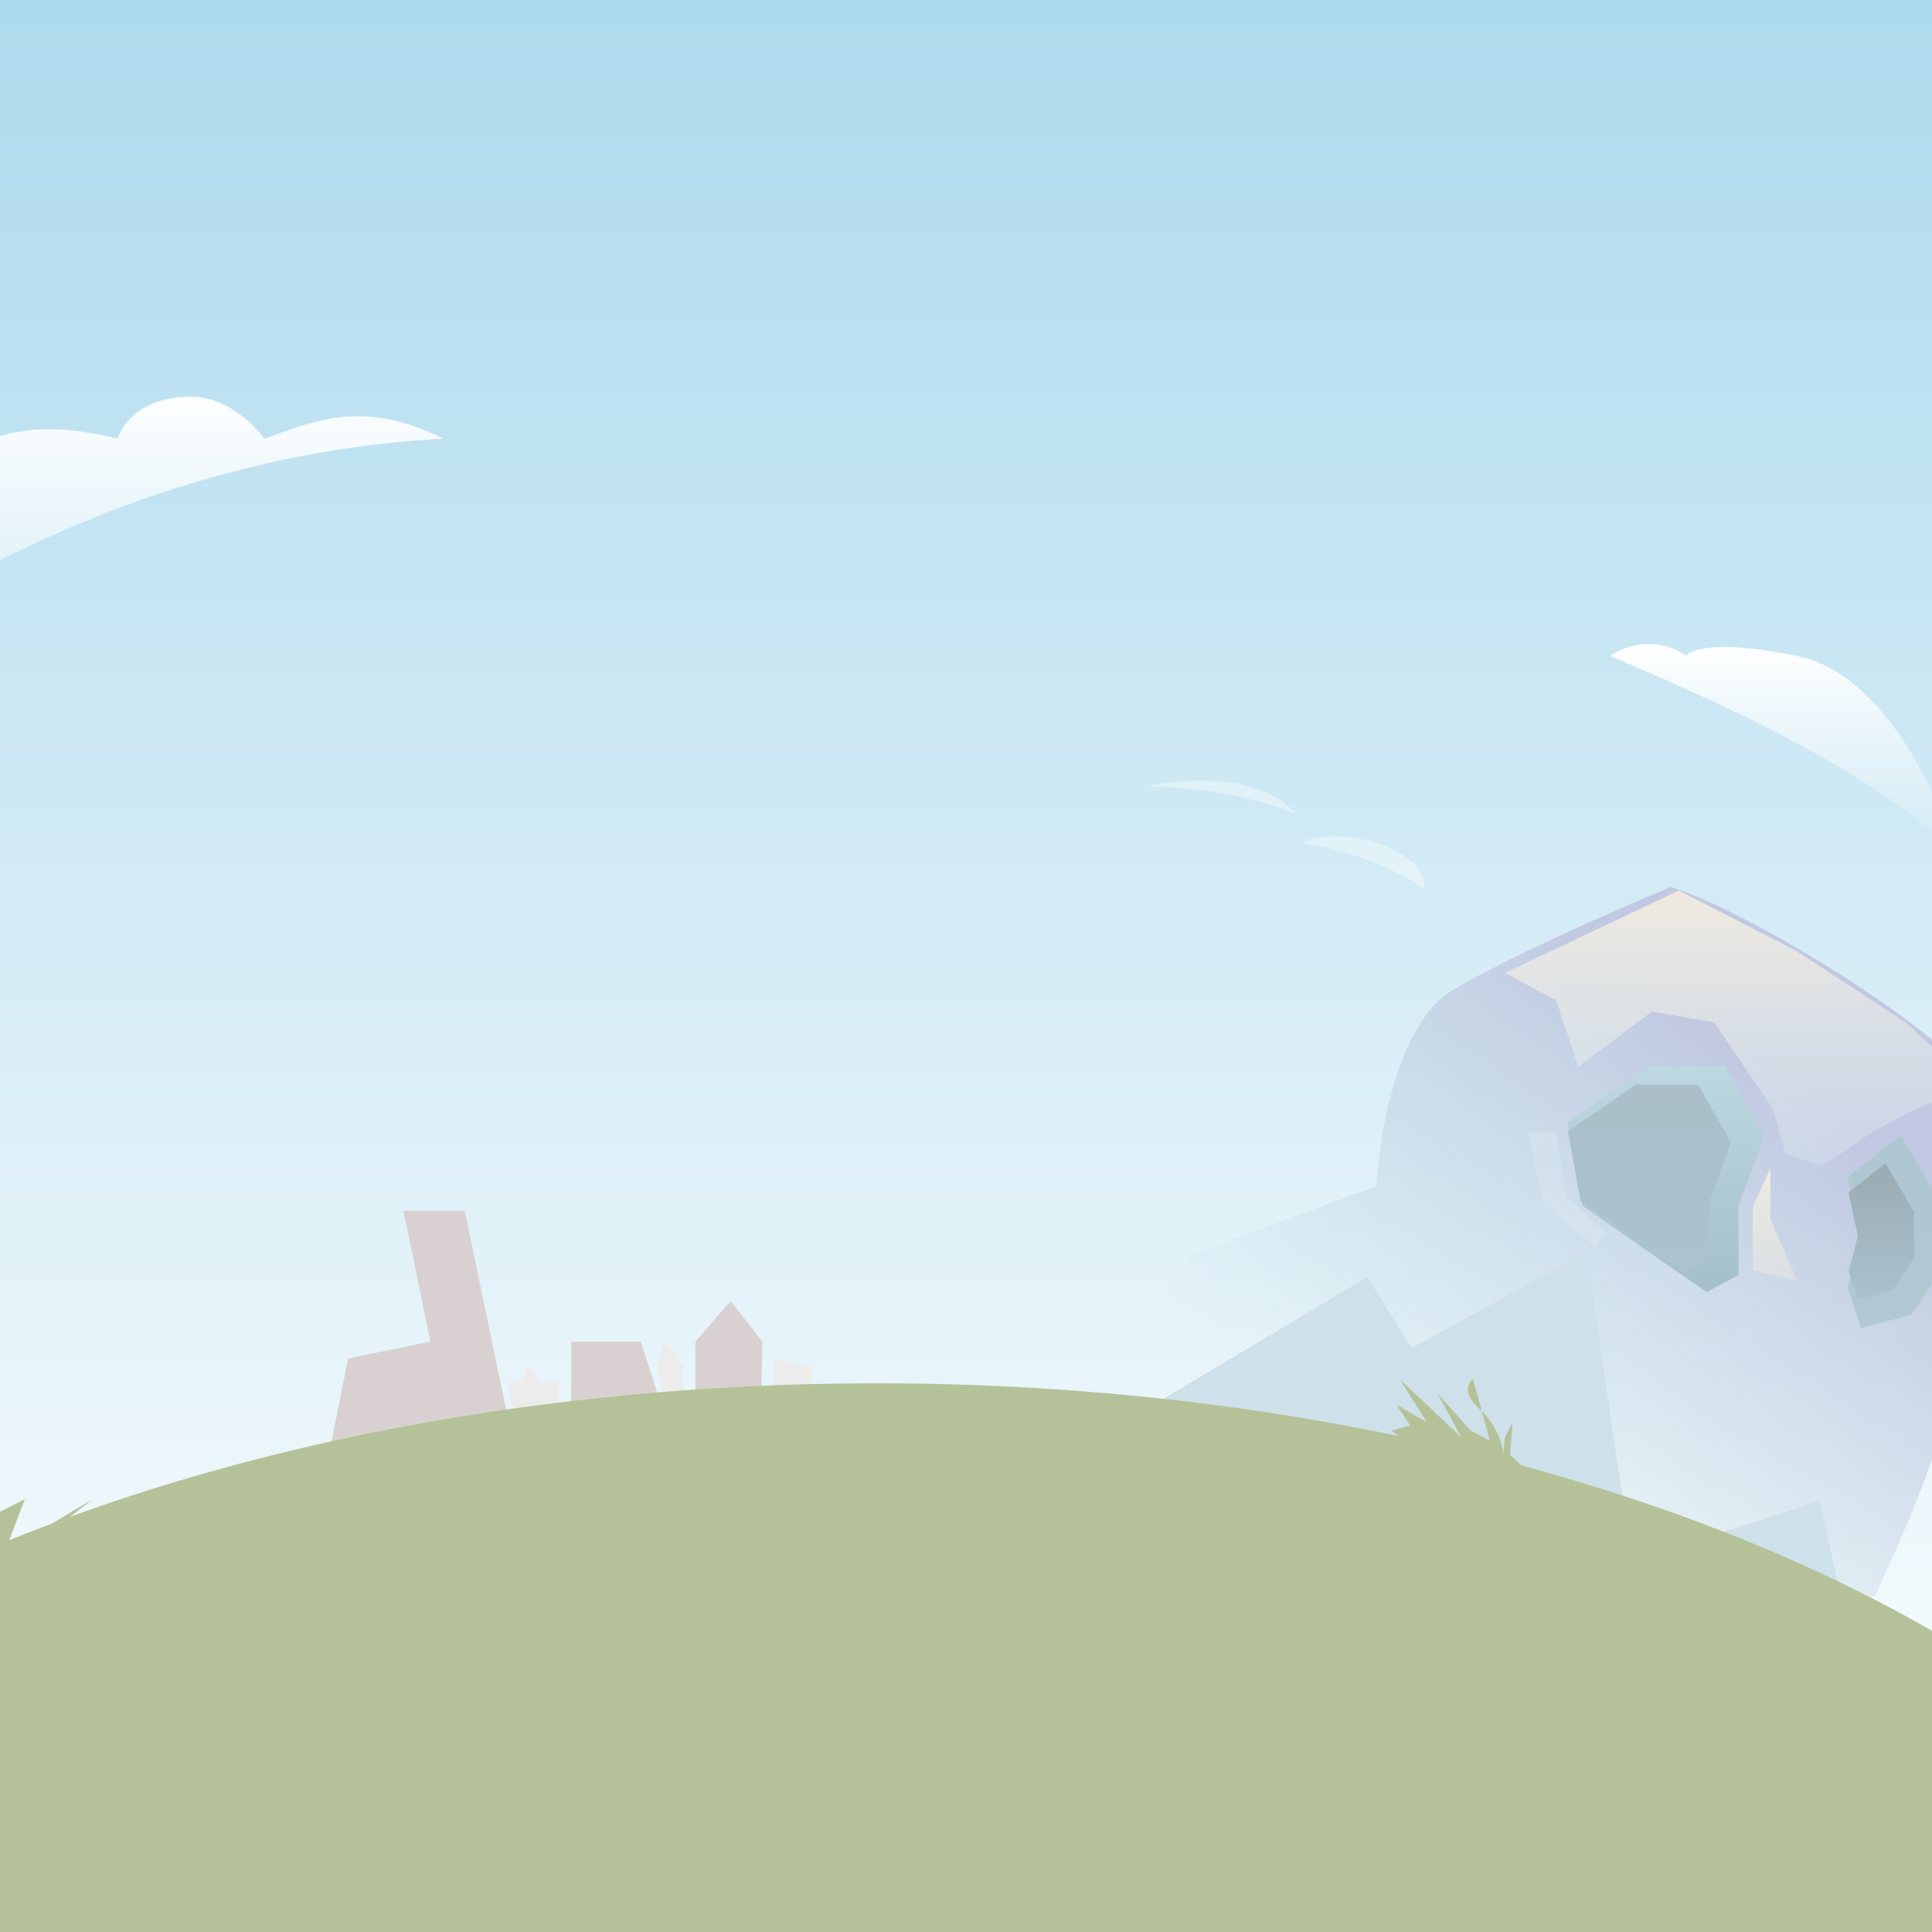 <svg width="750" height="750" viewBox="0 0 750 750" fill="none" xmlns="http://www.w3.org/2000/svg">
<rect x="0" y="0" width="750" height="750" fill="#333333" stroke="none"/>
<g clip-path="url(#clip0_113_225)">
<rect width="750" height="750" fill="url(#paint0_linear_113_225)"/>
<path d="M462.967 486.877L414.714 540.346L666.083 659.347L728.029 619.245C728.029 619.245 747.191 578.763 753.133 556.322C765.374 510.094 782.215 454.861 773.347 429.822C764.479 404.783 676.19 352.009 648.478 344.402C629.025 352.444 584.837 371.723 563.71 384.504C542.583 397.284 535.345 440.472 534.367 460.469L462.967 486.877Z" fill="url(#paint1_linear_113_225)"/>
<path d="M614.245 467.967L640.327 486.225L662.497 501.548L674.886 495.028V467.967L684.993 440.907L669.67 413.846H640.327L608.376 435.69L614.245 467.967Z" fill="url(#paint2_linear_113_225)"/>
<path d="M613.547 466.086L635.079 481.29L653.381 494.05L663.608 488.62V466.086L671.952 443.553L659.302 421.019H635.079L608.702 439.209L613.547 466.086Z" fill="url(#paint3_linear_113_225)"/>
<path d="M717.27 456.882L737.81 440.907L753.785 467.315V492.746L742.048 510.351L722.486 515.568L717.27 499.918L722.486 481.009L717.27 456.882Z" fill="url(#paint4_linear_113_225)"/>
<path d="M717.596 462.967L731.901 451.666L743.027 470.348V488.338L734.852 500.792L721.229 504.483L717.596 493.412L721.229 480.035L717.596 462.967Z" fill="url(#paint5_linear_113_225)"/>
<path d="M665.431 396.893L641.305 392.654L612.615 414.172L604.138 388.416L584.25 377.657L651.738 345.706L697.382 369.18L739.766 396.893L766.827 421.997L743.679 430.474L726.725 439.603L707.489 452.644L693.144 448.08L688.254 430.474L665.431 396.893Z" fill="url(#paint6_linear_113_225)"/>
<path d="M599.247 467.641L593.053 439.603H604.138L608.05 464.055L623.048 478.4L619.461 484.269L599.247 467.641Z" fill="url(#paint7_linear_113_225)"/>
<path d="M680.429 468.293L687.275 453.622V473.184L697.708 497.31L680.429 493.072V468.293Z" fill="url(#paint8_linear_113_225)"/>
<path d="M172 170.28C34.735 177.573 -71.861 255.799 -108 294C-105.434 290.66 -102.813 287.405 -100.142 284.233C-92.885 275.008 -89.524 262.537 -80 247.117C-66.326 224.977 -59.163 218.791 -40.605 214.559C-35.07 193.721 -19.442 175.489 -3.488 170.279C12.465 165.07 26.465 165.722 45.674 170.28C49.907 158.884 61.457 153.937 74.326 154.001C87.084 154.063 97.442 163.442 102.651 170.279C118.605 165.07 139.442 153.675 172 170.28Z" fill="url(#paint9_linear_113_225)"/>
<path d="M530.81 495.701L447.368 545.6L541.833 607.135L715.705 624.675L706.386 582.66L633.458 606.182L615.862 486.189L547.95 523.292L530.81 495.701Z" fill="#CEE0E9"/>
<path d="M221.757 520.803V562.1L261.158 559.151L248.784 520.803H221.757Z" fill="#D9D1D1"/>
<path d="M269.95 520.803V544.729L295.349 548.007L296 520.803L283.626 505.07L269.95 520.803Z" fill="#D9D1D1"/>
<path d="M180.403 470L197.335 551.284L127 568L135.141 527.358L167.052 520.803L156.632 470H180.403Z" fill="#D9D1D1"/>
<path d="M197 536.63L199.622 550L216.994 547.065V536.63H210.111L205.194 530.435L202.244 536.63H197Z" fill="#ECECEC"/>
<path d="M255.017 530.435L257.967 543.152H265.178V530.435L257.967 520L255.017 530.435Z" fill="#ECECEC"/>
<path d="M300.578 527.5V540.217L315 543.152V530.435L300.578 527.5Z" fill="#ECECEC"/>
<path d="M904 844C904 762.579 844.631 684.492 738.955 626.918C633.278 569.345 489.95 537 340.5 537C191.051 537 47.722 569.345 -57.955 626.918C-163.631 684.492 -223 762.578 -223 844L340.5 844H904Z" fill="#B5C299"/>
<path d="M-39.778 615.18C-38.911 606.382 -33.729 587.418 -19.939 581.944C-17.625 581.025 -15.73 580.032 -14.19 579L-9.532 565C-7.637 567.802 -6.554 573.883 -14.19 579L-19.939 596.281L-9.532 591.719L9.657 581.944L1.851 602.472L36 581.944L9.657 602.472L32.422 598.562L1.851 623H-71L-46.608 598.562L-54.088 615.18L-46.608 609.315L-39.778 615.18Z" fill="#B5C299"/>
<path d="M583.511 564.601C583.476 559.756 580.221 552.75 575.221 547.778L571.82 535.423C569.903 536.807 567.682 541.01 574.135 546.754C574.505 547.084 574.868 547.426 575.221 547.778L578.382 559.256L570.883 555.343L557.944 540.842L567.297 557.952L543.532 535.579L553.851 552.051L542.176 545.367L547.409 553.387L540.236 555.343L545.126 559.256L555.233 561.212L594.683 572.623L586.206 564.819L587.184 552.051L584.25 557.952L583.511 564.601Z" fill="#B5C299"/>
<path d="M760 332C726.739 298.562 665.109 271.681 625 254.634C637.783 246.242 650.109 251.137 654.674 254.634C656.304 252.011 667.13 248.34 697.391 254.634C735.217 262.502 754.13 316.265 760 332Z" fill="url(#paint10_linear_113_225)"/>
<path d="M445 305.336C464.903 305.336 484.807 308.754 503.079 315.978C489.244 299.725 458.595 302.112 445 305.336Z" fill="white" fill-opacity="0.38"/>
<path d="M553 345C529.834 329.521 505.363 327.587 505.363 327.587C506.015 325.114 522.003 322.75 535.381 327.587C548.758 332.424 553 338.551 553 345Z" fill="white" fill-opacity="0.38"/>
</g>
<defs>
<linearGradient id="paint0_linear_113_225" x1="375" y1="0" x2="375" y2="750" gradientUnits="userSpaceOnUse">
<stop stop-color="#ADDAED"/>
<stop offset="1" stop-color="white"/>
</linearGradient>
<linearGradient id="paint1_linear_113_225" x1="595.987" y1="344.402" x2="456.446" y2="526.327" gradientUnits="userSpaceOnUse">
<stop stop-color="#C1C8E1"/>
<stop offset="0.942" stop-color="#C1D9E1" stop-opacity="0"/>
</linearGradient>
<linearGradient id="paint2_linear_113_225" x1="646.684" y1="413.846" x2="646.684" y2="501.548" gradientUnits="userSpaceOnUse">
<stop stop-color="#BED8E2"/>
<stop offset="1" stop-color="#A5BFCA"/>
</linearGradient>
<linearGradient id="paint3_linear_113_225" x1="640.327" y1="421.019" x2="640.327" y2="494.05" gradientUnits="userSpaceOnUse">
<stop stop-color="#AABFC8"/>
<stop offset="1" stop-color="#AAC3CE"/>
</linearGradient>
<linearGradient id="paint4_linear_113_225" x1="735.528" y1="440.907" x2="735.528" y2="515.568" gradientUnits="userSpaceOnUse">
<stop stop-color="#ADC7D2"/>
<stop offset="1" stop-color="#B2C8D2"/>
</linearGradient>
<linearGradient id="paint5_linear_113_225" x1="730.311" y1="451.666" x2="730.311" y2="504.483" gradientUnits="userSpaceOnUse">
<stop stop-color="#99ABB2"/>
<stop offset="1" stop-color="#AAC2CD"/>
</linearGradient>
<linearGradient id="paint6_linear_113_225" x1="673.256" y1="345.706" x2="673.256" y2="452.644" gradientUnits="userSpaceOnUse">
<stop stop-color="#F0EADF"/>
<stop offset="1" stop-color="#DBEAF1" stop-opacity="0.35"/>
</linearGradient>
<linearGradient id="paint7_linear_113_225" x1="673.256" y1="345.706" x2="673.256" y2="452.644" gradientUnits="userSpaceOnUse">
<stop stop-color="#F0EADF"/>
<stop offset="1" stop-color="#DBEAF1" stop-opacity="0.35"/>
</linearGradient>
<linearGradient id="paint8_linear_113_225" x1="689.069" y1="453.622" x2="689.069" y2="497.31" gradientUnits="userSpaceOnUse">
<stop stop-color="#EFEBE0"/>
<stop offset="1" stop-color="#EFEBE0" stop-opacity="0.42"/>
</linearGradient>
<linearGradient id="paint9_linear_113_225" x1="32" y1="149.361" x2="32" y2="294" gradientUnits="userSpaceOnUse">
<stop stop-color="white"/>
<stop offset="1" stop-color="white" stop-opacity="0"/>
</linearGradient>
<linearGradient id="paint10_linear_113_225" x1="692.5" y1="250" x2="692.5" y2="332" gradientUnits="userSpaceOnUse">
<stop stop-color="white"/>
<stop offset="1" stop-color="white" stop-opacity="0"/>
</linearGradient>
<clipPath id="clip0_113_225">
<rect width="750" height="750" fill="white"/>
</clipPath>
</defs>
</svg>
